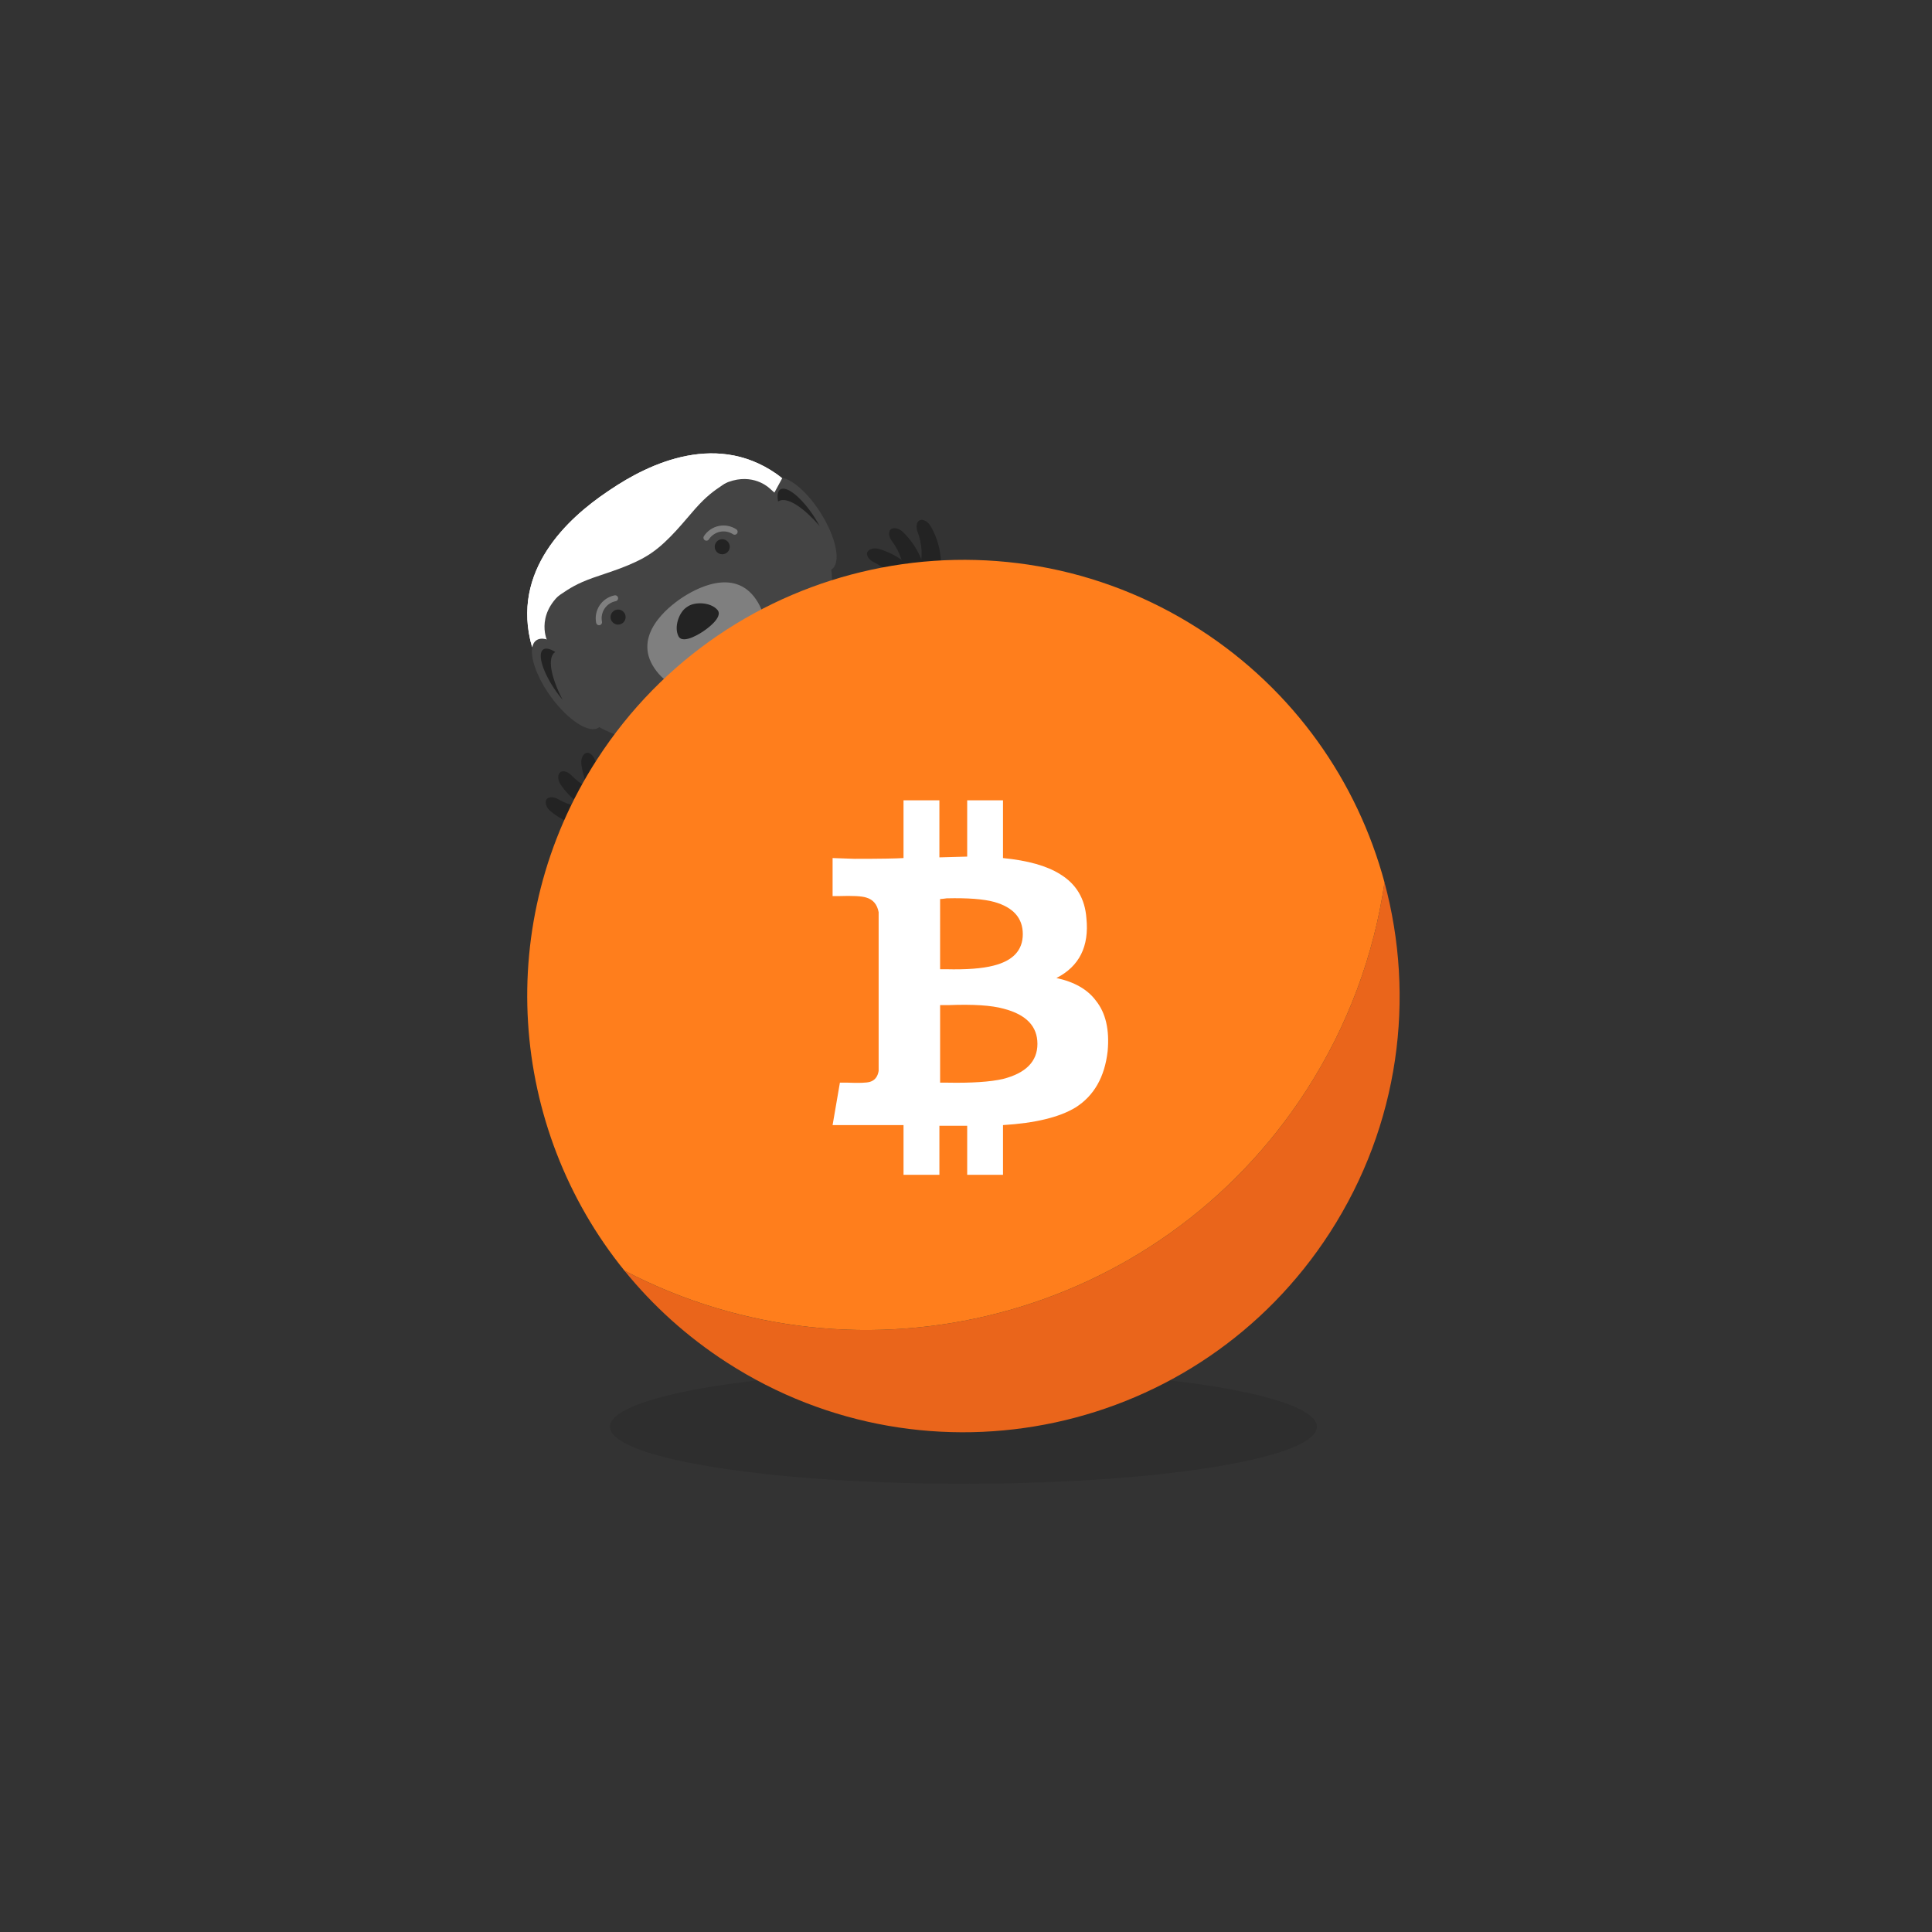 <?xml version="1.0" encoding="utf-8"?>
<!-- Generator: Adobe Illustrator 16.0.4, SVG Export Plug-In . SVG Version: 6.00 Build 0)  -->
<!DOCTYPE svg PUBLIC "-//W3C//DTD SVG 1.1//EN" "http://www.w3.org/Graphics/SVG/1.1/DTD/svg11.dtd">
<svg version="1.1" id="Layer_1" xmlns="http://www.w3.org/2000/svg" xmlns:xlink="http://www.w3.org/1999/xlink" x="0px" y="0px"
	 width="375px" height="375px" viewBox="0 0 375 375" enable-background="new 0 0 375 375" xml:space="preserve">
<rect x="0" y="0" width="375" height="375" fill="#333333" stroke="none"/>
<g>
	<g>
		<path fill="#232323" d="M178.103,103.24c-0.324-0.854-0.258-1.831,0.306-2.204c0.561-0.376,1.627,0.06,2.211,1.064
			c1.595,2.729,2.305,5.952,1.958,9.205c-0.135,1.209-1.338,1.8-2.493,1.349c-1.162-0.454-1.826-1.407-1.608-2.203
			C179.109,108.169,179.024,105.634,178.103,103.24z"/>
		<path fill="#232323" d="M173.125,105.032c-0.548-0.733-0.756-1.687-0.316-2.203c0.436-0.519,1.58-0.394,2.421,0.411
			c2.287,2.18,3.865,5.08,4.43,8.301c0.208,1.199-0.786,2.102-2.021,1.986c-1.239-0.115-2.143-0.846-2.156-1.673
			C175.463,109.488,174.676,107.079,173.125,105.032z"/>
		<path fill="#232323" d="M169.592,109.115c-0.818-0.398-1.44-1.156-1.285-1.817c0.151-0.655,1.227-1.068,2.345-0.735
			c3.028,0.896,5.754,2.761,7.724,5.371c0.731,0.974,0.256,2.229-0.896,2.688c-1.155,0.466-2.294,0.228-2.68-0.504
			C173.701,112.021,171.904,110.235,169.592,109.115z"/>
	</g>
	<g>
		<path fill="#232323" d="M108.369,155.137c-0.791-0.459-1.765-0.549-2.227-0.053c-0.46,0.495-0.201,1.619,0.699,2.355
			c2.438,2.011,5.505,3.229,8.773,3.406c1.216,0.06,1.991-1.033,1.729-2.247c-0.26-1.216-1.095-2.027-1.917-1.938
			C113.073,156.917,110.585,156.428,108.369,155.137z"/>
		<path fill="#232323" d="M110.935,150.509c-0.633-0.656-1.543-1.016-2.124-0.665c-0.583,0.348-0.642,1.498,0.019,2.457
			c1.785,2.606,4.394,4.631,7.484,5.7c1.152,0.398,2.199-0.438,2.285-1.675c0.085-1.242-0.491-2.252-1.306-2.396
			C114.96,153.529,112.706,152.368,110.935,150.509z"/>
		<path fill="#232323" d="M115.532,147.675c-0.262-0.872-0.912-1.604-1.588-1.56c-0.673,0.046-1.25,1.039-1.103,2.198
			c0.402,3.13,1.805,6.12,4.066,8.48c0.845,0.88,2.16,0.611,2.797-0.453c0.643-1.065,0.592-2.227-0.069-2.724
			C117.741,152.196,116.266,150.136,115.532,147.675z"/>
	</g>
	<g>
		<g>
			
				<ellipse transform="matrix(0.534 0.845 -0.845 0.534 158.633 -84.355)" fill="#444444" cx="155.884" cy="101.81" rx="10.407" ry="4.079"/>
			<g>
				<path fill="#FFFFFF" d="M151.833,92.813c-12.213-9.554-25.952-2.773-33.387,2.245l-0.613,0.414
					c-7.435,5.022-18.859,15.232-14.56,30.129l32.834-3.873L151.833,92.813"/>
				<path fill="#444444" d="M138.544,95.027c-1.767,1.194-2.889,1.982-4.824,4.283c-1.649,1.963-4.333,5.767-7.421,7.854
					l-0.107,0.071c-3.089,2.086-7.621,3.153-10.059,3.95c-2.856,0.934-4.006,1.683-5.773,2.874
					c-6.711,4.531-4.22,10.122-4.22,10.122l-0.01,0.008c4.982,14.629,10.684,10.591,10.684,10.591l38.525-26.01
					c0,0,5.622-4.137-6.189-14.18c-0.055-0.045-0.106-0.085-0.161-0.131C147.669,93.472,143.889,91.417,138.544,95.027z"/>
				<path fill="#444444" d="M147.389,138.725c-7.72,5.211-28.287,10.081-37.469-3.517c-9.179-13.598,8.167-26.877,14.254-30.986
					c6.085-4.109,24.907-15.247,34.085-1.653C167.441,116.167,155.108,133.511,147.389,138.725z"/>
				<path fill="#7F7F7F" d="M143.169,132.394c-3.151,2.129-11.815,3.728-16.144-2.685c-4.328-6.412,2.709-11.903,5.195-13.582
					c2.485-1.68,10.219-6.159,14.548,0.252C151.096,122.792,146.324,130.267,143.169,132.394z"/>
				<path fill="#232323" d="M133.505,117.709c1.371-0.926,4.362-0.863,5.727,0.642c1.363,1.508-2.639,4.124-2.639,4.124
					l-0.113,0.078c0,0-3.921,2.734-4.809,0.903c-0.888-1.826,0.172-4.625,1.543-5.549L133.505,117.709z"/>
				<path fill="none" stroke="#7F7F7F" stroke-width="1.15" stroke-linecap="round" stroke-miterlimit="10" d="M116.277,120.777
					c-0.101-0.505-0.101-1.021-0.003-1.518c0.096-0.498,0.288-0.977,0.569-1.409c0.278-0.43,0.649-0.812,1.103-1.121
					c0.455-0.305,0.948-0.505,1.453-0.604"/>
				<path fill="none" stroke="#7F7F7F" stroke-width="1.15" stroke-linecap="round" stroke-miterlimit="10" d="M142.598,103.214
					c-0.433-0.282-0.912-0.473-1.408-0.568c-0.498-0.098-1.014-0.099-1.518,0c-0.504,0.098-0.999,0.3-1.452,0.607
					c-0.453,0.304-0.824,0.688-1.104,1.119"/>
				<g>
					<circle fill="#232323" cx="119.971" cy="119.774" r="1.461"/>
					<circle fill="#232323" cx="140.188" cy="106.123" r="1.461"/>
				</g>
				
					<ellipse transform="matrix(-0.584 -0.812 0.812 -0.584 66.645 299.68)" fill="#444444" cx="110.087" cy="132.769" rx="10.407" ry="4.08"/>
				<path fill="#232323" d="M107.708,126.588c-1.499,1.093-0.791,4.835,1.496,9.25c-0.402-0.479-0.802-0.99-1.189-1.533
					c-2.618-3.68-3.777-7.363-2.594-8.229c0.505-0.366,1.356-0.162,2.364,0.473C107.761,126.563,107.731,126.571,107.708,126.588z"
					/>
				<path fill="#FFFFFF" d="M126.288,107.441c-3.486,2.354-8.479,3.734-11.178,4.708c-3.163,1.139-4.46,1.986-6.452,3.333
					c-6.032,4.071-5.749,8.484-5.385,10.118c-4.299-14.897,7.125-25.106,14.56-30.127l0.613-0.416
					c7.435-5.019,21.173-11.798,33.387-2.244c-1.378-0.948-5.368-2.861-11.398,1.209c-1.992,1.348-3.263,2.234-5.503,4.741
					c-1.912,2.139-5.058,6.254-8.545,8.609L126.288,107.441z"/>
				<path fill="none" stroke="#232323" stroke-width="1.042" stroke-linecap="round" stroke-miterlimit="10" d="M143.608,122.554
					c0.159,0.81,0.158,1.635,0.002,2.429c-0.153,0.797-0.46,1.562-0.909,2.251c-0.449,0.691-1.04,1.303-1.765,1.792
					c-0.725,0.489-1.516,0.81-2.322,0.97c-0.807,0.157-1.633,0.157-2.429,0.002c-0.795-0.156-1.563-0.462-2.252-0.911"/>
			</g>
		</g>
		<path fill="#232323" d="M151.092,97.295c1.575-0.978,4.78,1.075,8.021,4.848c-0.293-0.552-0.616-1.112-0.978-1.678
			c-2.434-3.803-5.416-6.254-6.663-5.478c-0.531,0.331-0.658,1.194-0.447,2.366C151.049,97.336,151.066,97.311,151.092,97.295z"/>
	</g>
	<ellipse opacity="0.3" fill="#232323" enable-background="new    " cx="187" cy="276.927" rx="68.608" ry="11.074"/>
	<g>
		<g>
			<path fill="#EA651B" d="M121.2,246.629c5.499,6.785,12.145,12.834,19.884,17.83c39.282,25.359,91.683,14.076,117.043-25.208
				c13.528-20.958,16.625-45.645,10.606-67.972c-2.036,13.971-7.028,27.741-15.188,40.381
				C224.827,256.144,167.212,270.701,121.2,246.629z"/>
			<path fill="#FF7E1C" d="M115.876,147.417c-20.364,31.543-17.094,71.541,5.324,99.21c46.012,24.074,103.627,9.517,132.346-34.967
				c8.158-12.641,13.15-26.412,15.188-40.382c-5.26-19.523-17.489-37.241-35.814-49.072
				C193.633,96.847,141.233,108.136,115.876,147.417z"/>
		</g>
		<g>
			<g>
				<g>
					<path fill="#FFFFFF" d="M212.723,194.24c1.895,2.367,2.65,5.627,2.272,9.789c-0.57,5.02-2.651,8.672-6.247,10.939
						c-3.126,1.895-7.817,3.029-14.065,3.411v9.651h-6.951v-9.519h-5.395v9.519h-6.964v-9.651h-13.767l1.42-8.238h1.419
						c2.273,0.095,3.731,0.041,4.395-0.147c0.946-0.284,1.515-0.987,1.704-2.123v-30.817c-0.283-1.513-1.081-2.46-2.408-2.838
						c-0.851-0.284-2.649-0.379-5.393-0.284h-1.137v-7.383l4.26,0.147c5.018,0,8.18-0.055,9.506-0.147v-11.211h6.964v11.076
						l5.395-0.148v-10.927h6.951v11.212c4.826,0.471,8.518,1.514,11.075,3.122c3.125,1.895,4.827,4.733,5.112,8.52
						c0.568,5.489-1.365,9.37-5.816,11.642l0,0C208.557,190.588,211.113,192.063,212.723,194.24L212.723,194.24z M182.472,188.127
						h1.136c3.976,0.098,7.059-0.134,9.236-0.701c3.786-0.947,5.68-2.989,5.68-6.111c0-3.125-1.852-5.206-5.545-6.249
						c-2.083-0.568-5.15-0.798-9.222-0.702c-0.664,0.095-1.096,0.135-1.285,0.135V188.127L182.472,188.127z M183.758,210.142
						c4.827,0.094,8.464-0.148,10.926-0.716c4.448-1.137,6.68-3.409,6.68-6.816c0-3.408-2.178-5.678-6.531-6.814
						c-2.365-0.664-5.964-0.893-10.79-0.702h-1.57v15.049H183.758L183.758,210.142z"/>
				</g>
			</g>
		</g>
	</g>
</g>
</svg>
